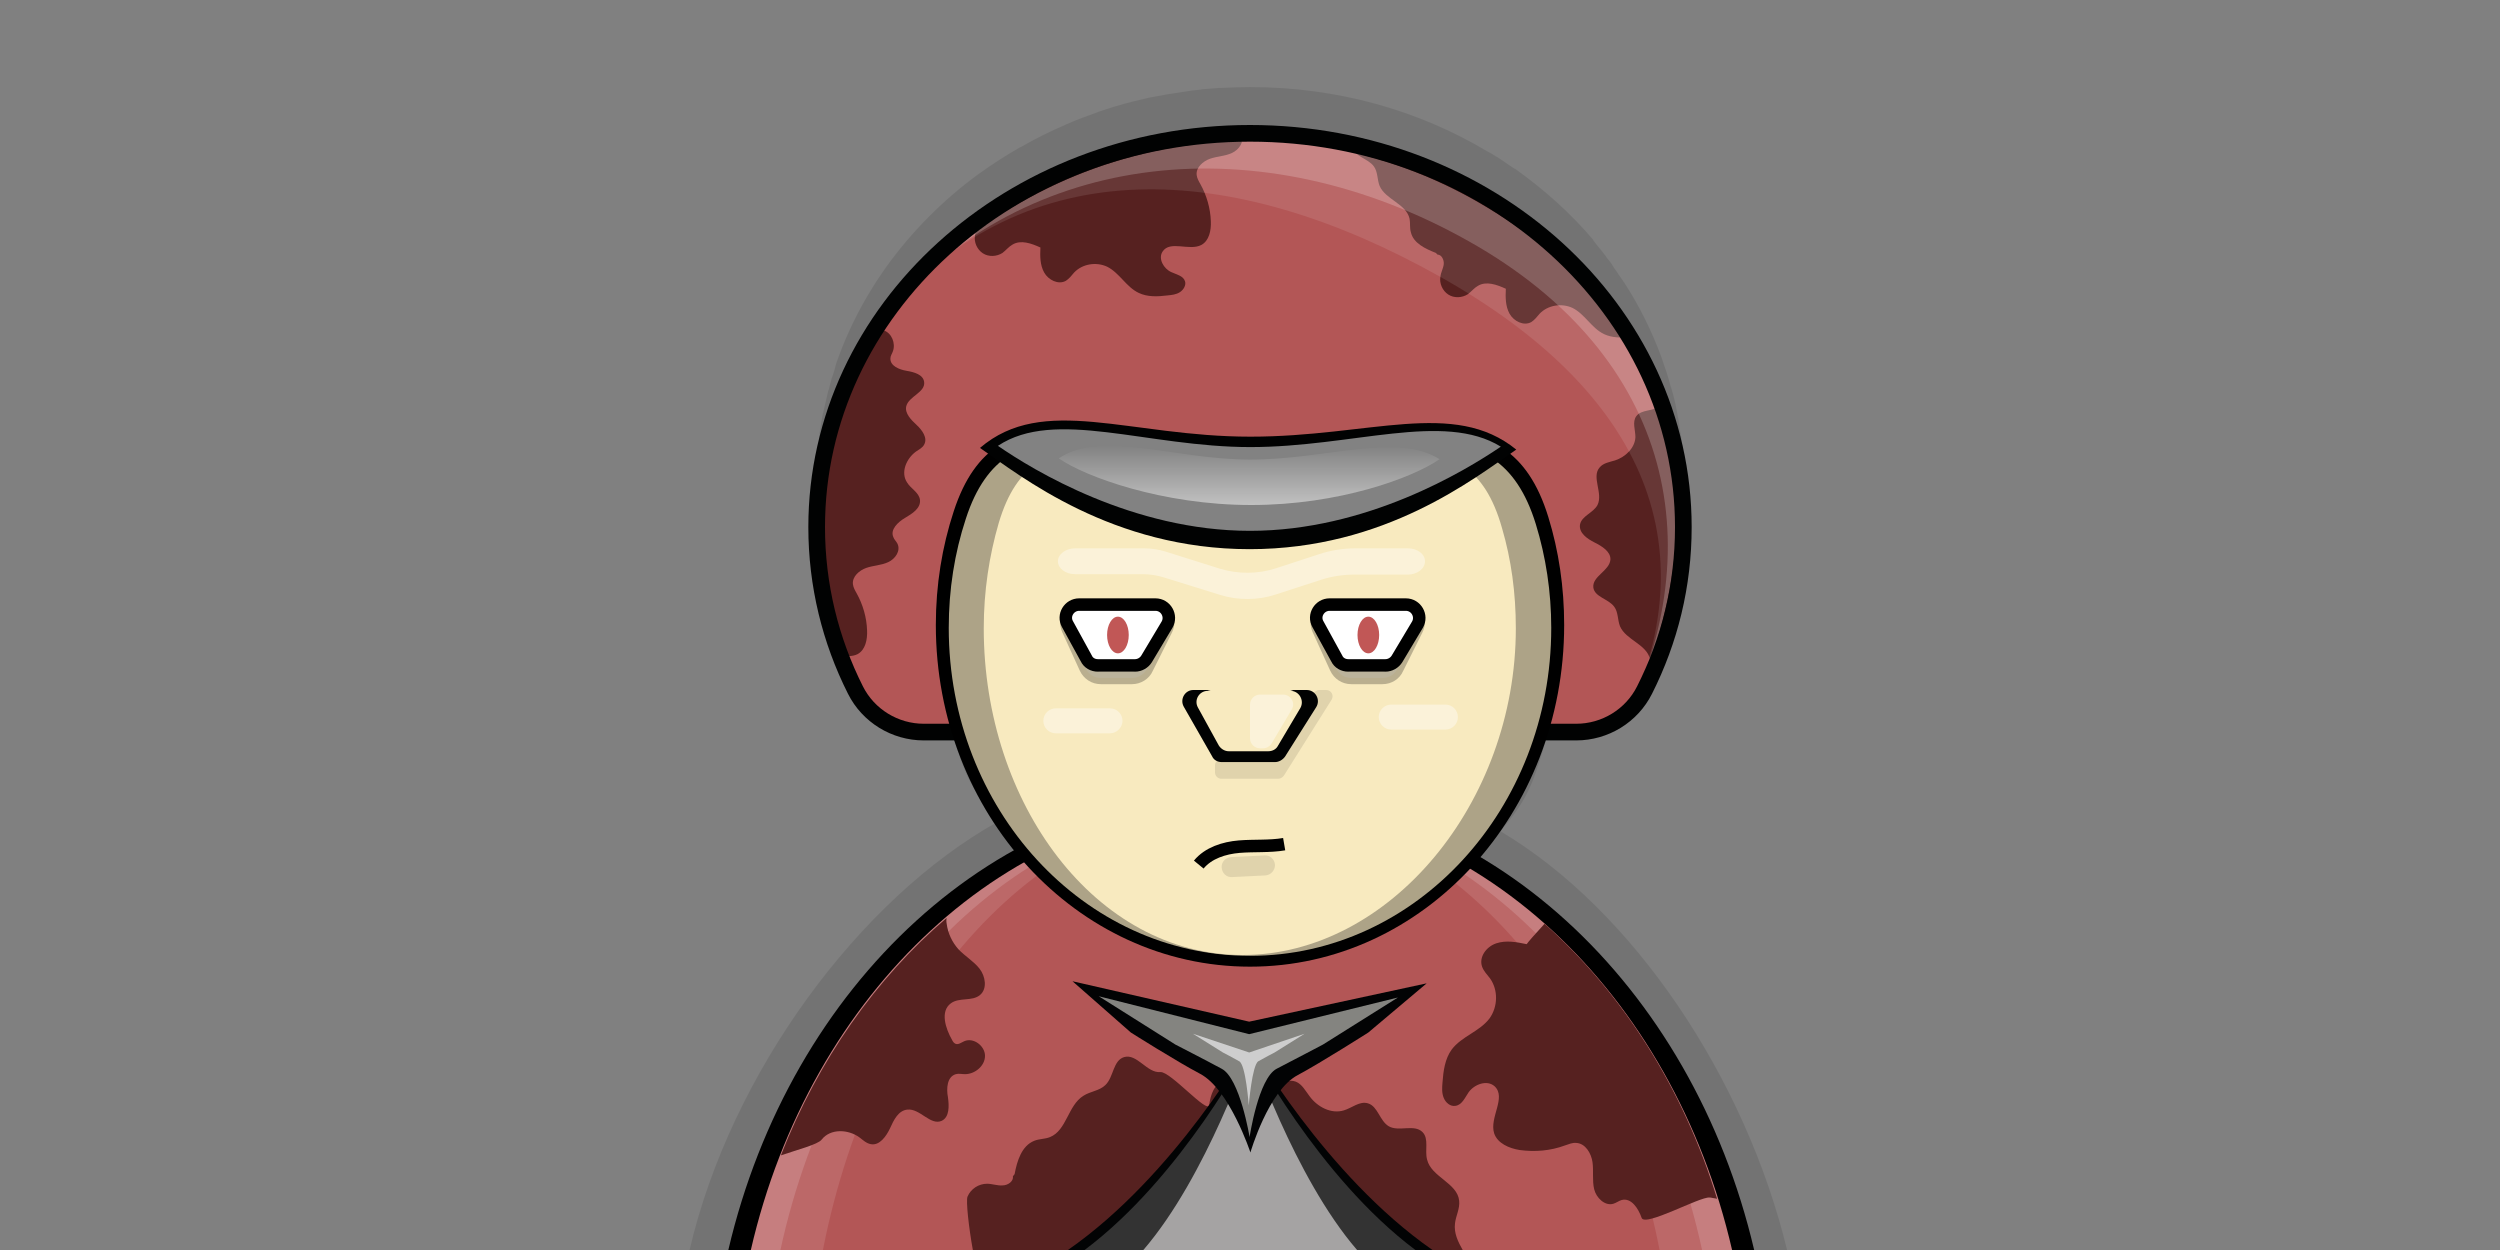<?xml version="1.0" encoding="utf-8"?>
<!-- Generator: Adobe Illustrator 19.0.0, SVG Export Plug-In . SVG Version: 6.00 Build 0)  -->
<svg version="1.0" xmlns="http://www.w3.org/2000/svg" xmlns:xlink="http://www.w3.org/1999/xlink" x="0px" y="0px"
	 viewBox="0 0 600 300" style="enable-background:new 0 0 600 300;" xml:space="preserve">
<rect x="0" y="0" width="600" height="300" fill="#808080" stroke="none"/>
<style type="text/css">
	.st0{opacity:0.1;fill:#010202;}
	.st1{fill:#C67E7F;}
	.st2{fill:#BC6868;}
	.st3{fill:#B35656;}
	.st4{fill:#562120;}
	.st5{fill:#020304;}
	.st6{fill:#333333;}
	.st7{fill:#A5A3A3;}
	.st8{fill:#848480;}
	.st9{fill:#CECECE;}
	.st10{opacity:0.1;fill:#FFFFFF;}
	.st11{opacity:0.2;fill:#FFFFFF;}
	.st12{fill:none;stroke:#010202;stroke-width:4;stroke-miterlimit:10;}
	.st13{fill:#ADA387;}
	.st14{fill:#F8EABF;}
	.st15{fill:#010202;}
	.st16{fill:#828282;}
	.st17{opacity:0.5;fill:url(#XMLID_18_);}
	.st18{opacity:0.4;fill:#FFFFFF;}
	.st19{opacity:0.25;fill:#FFFFFF;stroke:#000000;stroke-width:3;stroke-miterlimit:10;}
	.st20{fill:#FFFFFF;stroke:#000000;stroke-width:3;stroke-miterlimit:10;}
	.st21{fill:#C15756;}
	.st22{fill:none;stroke:#000000;stroke-width:3;stroke-miterlimit:10;}
</style>
<g id="Calque_4_-_copie">
	<g id="Calque_5_-_copie">
		<g id="Calque_9_-_copie">
			<g id="圖層_1_-_copie">
			</g>
		</g>
		<g id="Calque_8_-_copie">
		</g>
		<g id="Calque_3_-_copie_2_1_">
		</g>
		<g id="Calque_3_-_copie_2">
		</g>
		<path id="XMLID_86_" class="st0" d="M360.1,199.5c7.3-8.5,8.1-12.5,11.5-23.8h6.7c4.9,0,9.4-1.9,12.8-5.2c-0.9,2.1-2,4.2-3.1,6.3
			c1.1-2.1,2.2-4.3,3.2-6.4c1.4-1.4,2.6-3,3.5-4.8c0.6-1.2,1.2-2.4,1.7-3.6c0,0,0,0,0,0c0-0.1,0.1-0.1,0.1-0.2
			c0.2-0.5,0.5-1.1,0.7-1.6c0.1-0.2,0.1-0.3,0.2-0.5c0.2-0.5,0.4-1.1,0.7-1.6c0.1-0.2,0.1-0.3,0.2-0.5c0.2-0.6,0.4-1.1,0.6-1.7
			c0.1-0.2,0.1-0.3,0.2-0.5c0.2-0.6,0.4-1.2,0.6-1.7c0-0.1,0.1-0.2,0.1-0.3c0.8-2.6,1.6-16.3,2.2-19c0.1-0.3,0.1-0.5,0.2-0.8
			c0.1-0.5,0.2-0.9,0.3-1.4c0.1-0.3,0.1-0.7,0.2-1c0.1-0.4,0.2-0.9,0.2-1.3c0.1-0.4,0.1-0.7,0.2-1.1c0.1-0.4,0.1-0.8,0.2-1.2
			c0.1-0.4,0.1-0.8,0.2-1.2c0-0.4,0.1-0.8,0.1-1.2c0-0.4,0.1-0.9,0.1-1.3c0-0.4,0.1-0.7,0.1-1.1c0-0.5,0.1-0.9,0.1-1.4
			c0-0.3,0-0.7,0.1-1c0-0.5,0.1-1.1,0.1-1.6c0-0.3,0-0.6,0-0.8c0-0.8,0-1.7,0-2.5c0-1.2,0-2.3-0.1-3.5c0-0.2,0-0.5,0-0.7
			c-0.1-1.1-0.1-2.3-0.2-3.4c0-0.1,0-0.3,0-0.4c-0.1-1.1-0.2-2.2-0.4-3.2c0-0.1,0-0.3-0.1-0.4c-0.2-1.2-0.3-2.3-0.5-3.4
			c0-0.1,0-0.2-0.1-0.4c-0.4-2.4-0.9-4.7-1.6-7c0-0.1,0-0.1-0.1-0.2c-0.6-2.4-1.4-4.7-2.2-7c0,0,0,0,0,0l0,0
			c-2.3-6.3-5.3-12.4-9-18.1c0,0,0-0.1-0.1-0.1c-0.4-0.7-0.9-1.3-1.3-1.9c0-0.1-0.1-0.1-0.1-0.2c-0.4-0.6-0.9-1.2-1.3-1.9
			c0-0.1-0.1-0.1-0.1-0.2c-0.4-0.6-0.9-1.2-1.4-1.8c0-0.1-0.1-0.1-0.1-0.2c-0.5-0.6-0.9-1.2-1.4-1.8c0,0-0.1-0.1-0.1-0.1
			c-0.5-0.6-1-1.2-1.5-1.9c0,0,0,0,0-0.1c-5.4-6.4-11.8-12.1-18.8-17.1c0,0,0,0-0.1,0c-0.7-0.5-1.4-0.9-2.1-1.4c0,0-0.1,0-0.1-0.1
			c-0.7-0.5-1.4-0.9-2.1-1.4c0,0-0.1,0-0.1,0c-0.7-0.5-1.4-0.9-2.2-1.3c0,0,0,0,0,0C340.5,26.5,321,20.9,300,20.9
			c-2.2,0-4.5,0.1-6.7,0.2c-0.2,0-0.5,0-0.7,0c-1.3,0.1-2.6,0.2-3.8,0.3c-0.2,0-0.4,0-0.6,0.1c-1.3,0.1-2.6,0.3-3.9,0.5c0,0,0,0,0,0
			c-1.3,0.2-2.6,0.4-3.9,0.6c-0.2,0-0.4,0.1-0.6,0.1c-1.3,0.2-2.5,0.5-3.8,0.7c-0.2,0-0.3,0.1-0.5,0.1c-2.6,0.6-5.1,1.2-7.7,2
			c-0.1,0-0.3,0.1-0.4,0.1c-1.3,0.4-2.5,0.8-3.7,1.2c-0.1,0-0.2,0.1-0.2,0.1c-2.5,0.9-5,1.8-7.5,2.9c-0.1,0-0.2,0.1-0.2,0.1
			c-3.7,1.6-7.4,3.4-10.8,5.4c0,0,0,0-0.1,0c-3.5,2-6.9,4.2-10.1,6.5c0,0,0,0,0,0l0,0c-8.6,6.3-16.1,13.9-22.2,22.4c0,0,0,0,0,0
			c0,0,0,0,0,0c-1,1.5-2.1,3-3,4.5l0,0c0,0,0,0,0,0c-3.4,5.4-6.2,11.1-8.4,17.1c0,0.1-0.1,0.2-0.1,0.3c-0.3,0.7-0.5,1.4-0.7,2.2
			c0,0.1-0.1,0.3-0.1,0.4c-0.2,0.7-0.4,1.4-0.7,2.1c0,0.1-0.1,0.3-0.1,0.4c-0.2,0.8-0.4,1.5-0.6,2.3c0,0.1,0,0.2-0.1,0.2
			c-0.4,1.7-0.8,3.4-1.2,5.2c0,0.1,0,0.2-0.1,0.3c-0.1,0.7-0.3,1.5-0.4,2.2c0,0.2-0.1,0.5-0.1,0.7c-0.1,0.6-0.2,1.2-0.3,1.8
			c0,0.3-0.1,11.7-0.1,12c-0.1,0.6-0.1,1.1-0.2,1.7c0,0.3-0.1,0.6-0.1,1c-0.1,0.6-0.1,1.1-0.1,1.7c0,0.3,0,0.6-0.1,1
			c0,0.6-0.1,1.2-0.1,1.8c0,0.3,0,0.6,0,0.8c0,0.9,0,1.8,0,2.6c0,1.2,0,2.4,0.1,3.6c0,0.3,0,0.5,0,0.8c0.1,1.2,0.1,2.4,0.2,3.5
			c0,0.1,0,0.2,0,0.3c0.1,1.1,0.2,2.2,0.4,3.3c0,0.2,0.1,0.4,0.1,0.6c0.2,1.2,0.4,2.4,0.6,3.5c0,0.1,0,0.2,0.1,0.4
			c0.2,1.1,0.4,2.2,0.7,3.3c0,0.1,0.1,0.2,0.1,0.4c0.3,1.2,0.6,2.4,0.9,3.5c0,0.1,0.1,0.2,0.1,0.4c0.3,1.2,0.7,2.3,1.1,3.5
			c0,0,0,0,0,0c0.4,1.2,0.8,2.3,1.2,3.5c0,0.1,0,0.1,0.1,0.2c0,0,0,0,0,0c1.1,2.8,2.3,5.6,3.6,8.2c3.1,6.2,9.5,10.1,16.4,10.1h6.7
			c3.2,10.6,4.5,13.4,11.1,21.6c-33.2,18.5-64.1,60.3-74,102.8h14.7h7.2h10.2h36.1h22.7h4.1h14.1h51.3h14.1h4.1h7.4h47.2h10.2h7.2
			h12.8C418.9,258.8,392,218.4,360.1,199.5z"/>
	</g>
</g>
<g id="Calque_4">
	<path id="XMLID_41_" d="M174.8,300H421c-14.9-63.6-64.3-110.3-123.1-110.3S189.7,236.4,174.8,300z"/>
	<path id="XMLID_21_" class="st1" d="M180.2,300h235.5c-14.2-61.7-61.5-107-117.7-107S194.4,238.3,180.2,300z"/>
	<path id="XMLID_38_" class="st2" d="M187.3,300h221.2c-13.4-61.7-57.8-107-110.6-107S200.7,238.3,187.3,300z"/>
	<path id="XMLID_39_" class="st3" d="M197.5,300h200.8c-12.1-61.7-52.5-107-100.4-107S209.6,238.3,197.5,300z"/>
	<g id="圖層_1_1_">
		<path id="XMLID_30_" class="st4" d="M370.7,221.7c-2.2,2.4-3.9,4.3-4.3,4.9c-2.4-0.5-4.9-1-7.3-0.2s-4.2,3.3-3.4,5.6
			c0.4,1.1,1.2,1.9,1.9,2.8c2,2.8,1.9,6.8-0.1,9.6c-2.4,3.2-6.7,4.3-9.1,7.5c-1.6,2.2-2,5.1-2.2,7.9c-0.1,1.2-0.2,2.5,0.3,3.7
			s1.6,2.1,2.8,1.9c1.6-0.2,2.3-2,3.2-3.3c1.4-1.9,4.4-3,6.2-1.4c2.9,2.7-1.3,7.5-0.1,11.3c0.8,2.4,3.6,3.6,6.1,4
			c3.7,0.5,7.4,0.2,10.9-1.1c0.9-0.3,1.8-0.7,2.7-0.6c2.2,0.1,3.6,2.5,3.9,4.6s-0.1,4.4,0.4,6.5s2.6,4.1,4.6,3.5
			c0.7-0.2,1.3-0.7,2-0.9c2.3-0.6,4,2,4.8,4.3c0.8,2.2,13.9-5.1,16.3-4.9c0.4,0,1,0.2,1.8,0.3C404,261.2,389.4,238.4,370.7,221.7z"
			/>
		<path id="XMLID_31_" class="st4" d="M197.2,273.5c2.1-2.7,6.4-2.5,9.1-0.5c0.8,0.6,1.6,1.4,2.7,1.6c2.1,0.4,3.7-1.9,4.6-3.8
			c0.9-2,2-4.3,4.2-4.5c3-0.3,5.5,3.9,8.2,2.7c1.9-0.9,1.8-3.6,1.5-5.7c-0.4-2.1-0.2-4.9,1.9-5.5c0.7-0.2,1.4,0,2.2,0
			c2.4,0,4.8-2,4.8-4.4s-2.8-4.5-5-3.5c-0.7,0.3-1.4,0.9-2.1,0.6c-0.4-0.2-0.6-0.5-0.8-0.9c-1.6-2.8-2.9-6.9-0.3-8.8
			c2-1.5,5.1-0.4,7-2c1.8-1.5,1.3-4.5-0.1-6.3s-3.5-3-5.1-4.7c-1.5-1.7-2.5-3.8-2.8-6.1c-0.1-0.5-0.1-1,0-1.4
			c-17,14.5-30.8,34.1-39.8,57C191.1,276,196.3,274.7,197.2,273.5z"/>
		<path id="XMLID_32_" class="st4" d="M349.2,293.6c0.2-1.8,1.2-3.5,1-5.4c-0.4-4.3-6.7-5.7-7.7-9.9c-0.6-2.2,0.5-5-1.1-6.6
			c-2-2-5.7,0-8.1-1.4c-2.2-1.3-2.6-4.8-5-5.5c-2-0.6-3.8,1.1-5.8,1.7c-3,0.9-6.3-0.8-8.2-3.4c-1-1.3-1.8-2.9-3.3-3.5
			c-3.4-1.3-6.7,3.5-10.3,2.9c-2.5-0.4-4.4-3.3-7-2.9c-2.3,0.4-3.2,3.3-3.5,5.6c-0.3,2.3-9.3-8.1-11.7-7.9c-3.2,0.3-5.6-4.5-8.7-3.6
			c-2.7,0.8-2.5,4.8-4.5,6.7c-1.4,1.4-3.6,1.5-5.3,2.6c-3.7,2.3-4,8.3-8,9.9c-1.2,0.5-2.6,0.4-3.8,0.9c-3,1.2-4.1,4.8-4.7,8
			l-0.4,0.5c0.2,1.2-1.2,2.2-2.5,2.2c-1.2,0.1-2.5-0.4-3.7-0.4c-2,0-3.9,1.2-4.7,3.1c-0.4,1,0.3,7.4,1.3,12.9h117.6
			C349.9,298,348.9,295.9,349.2,293.6z"/>
	</g>
	<path id="XMLID_27_" class="st5" d="M256.3,300h87.5c-25.9-18-43.8-49.8-43.8-49.8S282.2,282,256.3,300z"/>
	<path id="XMLID_43_" class="st6" d="M260.3,300h79.4c-23.5-17.6-39.7-48.8-39.7-48.8S283.8,282.4,260.3,300z"/>
	<path id="XMLID_42_" class="st7" d="M274.4,300h51.3c-15.2-17.6-25.6-48.8-25.6-48.8S289.6,282.4,274.4,300z"/>
	<g id="Calque_6">
		<path id="XMLID_19_" class="st5" d="M299.8,245.2l-42.4-9.7l14,12.3c0,0,10.9,6.9,16.6,9.9c7.1,3.7,12.1,18.9,12.1,18.9
			s4.3-14.9,11.4-18.6c5.6-3,16.9-10.2,16.9-10.2l14-11.8L299.8,245.2z"/>
		<path id="XMLID_23_" class="st8" d="M299.8,248.2l-36.1-9.1l18.4,11.6c0,0,7.6,3.9,11.1,5.8c4.4,2.3,6.7,16.4,6.7,16.4
			s2.1-14.1,6.5-16.4c3.5-1.8,11.1-5.8,11.1-5.8l18-11.3L299.8,248.2z"/>
		<path id="XMLID_20_" class="st9" d="M299.8,252.6l-13.5-4.5l7.2,4.5c0,0,2.7,1.4,3.9,2.1c1.6,0.8,2.3,10.6,2.3,10.6
			s0.8-9.7,2.3-10.6c1.2-0.7,3.9-2.1,3.9-2.1l7.2-4.5L299.8,252.6z"/>
	</g>
	<g id="Calque_5">
		<g id="Calque_9">
			<path id="XMLID_45_" class="st3" d="M378.3,175.7c6.9,0,13.3-3.9,16.4-10.1c6-11.9,9.3-25.1,9.3-39.1C404,74.3,357.4,32,300,32
				s-104,42.3-104,94.5c0,13.9,3.3,27.2,9.3,39.1c3.1,6.2,9.5,10.1,16.4,10.1H378.3z"/>
			<g id="圖層_1">
				<path id="XMLID_11_" class="st4" d="M207.9,82.6c0.1,0.6,0.3,1.3-0.1,1.8c-0.2,0.2-0.6,0.3-0.9,0.4c-0.1,0-0.2,0-0.2,0
					c-6.8,12.6-10.7,26.7-10.7,41.7c0,10.8,2,21.2,5.7,30.9c1.5,0.1,2.9,0.2,4.1-0.4c1.9-1,2.4-3.5,2.3-5.7c-0.1-3.1-1-6.2-2.5-8.9
					c-0.4-0.7-0.8-1.4-0.9-2.2c-0.2-1.8,1.5-3.3,3.2-3.9c1.7-0.6,3.6-0.6,5.3-1.4s3-2.7,2.2-4.4c-0.3-0.6-0.8-1-1-1.6
					c-0.8-1.8,1.1-3.6,2.8-4.6c1.7-1,3.8-2.3,3.6-4.3c-0.2-1.8-2.2-2.7-3.1-4.2c-1.6-2.4-0.2-5.7,2.1-7.4c0.7-0.5,1.6-0.9,2-1.7
					c0.9-1.6-0.5-3.5-1.8-4.7c-1.3-1.2-2.9-2.8-2.5-4.5c0.6-2.4,4.6-3.3,4.3-5.8c-0.2-1.8-2.4-2.4-4.2-2.7c-1.8-0.3-4-1.2-3.9-3
					c0-0.6,0.4-1.1,0.6-1.7c0.7-1.9-0.3-4.4-2.2-5c-0.8-0.3-1.7-0.1-2.5,0.3C209,80.7,208.4,81.6,207.9,82.6
					C207.9,82.6,207.9,82.6,207.9,82.6z"/>
				<path id="XMLID_10_" class="st4" d="M234.8,53.5c-0.1,1-0.7,2-0.8,3c-0.3,1.6,0.5,3.4,1.9,4.3c1.4,0.9,3.3,0.8,4.7-0.1
					c0.8-0.6,1.5-1.5,2.4-2c2-1.2,4.5-0.3,6.7,0.7c-0.1,2.1-0.1,4.2,0.9,6c1,1.8,3.4,3,5.2,2c0.8-0.5,1.4-1.3,2-2
					c2-2.1,5.3-2.6,7.9-1.4c3,1.5,4.6,4.9,7.6,6.3c2.1,1,4.5,0.9,6.9,0.6c1-0.1,2.1-0.2,3-0.8c0.9-0.6,1.5-1.7,1.2-2.6
					c-0.4-1.3-2-1.6-3.3-2.2c-1.8-0.8-3.2-3.2-2.1-4.9c1.8-2.8,6.4-0.1,9.3-1.6c1.9-1,2.4-3.5,2.3-5.7c-0.1-3.1-1-6.2-2.5-8.9
					c-0.4-0.7-0.8-1.4-0.9-2.2c-0.2-1.8,1.5-3.3,3.2-3.9c1.7-0.6,3.6-0.6,5.3-1.4s3-2.7,2.2-4.4c-0.1-0.2-0.2-0.4-0.3-0.5
					c-23.7,0.5-45.4,8.3-62.6,20.9C234.8,53.1,234.8,53.3,234.8,53.5z"/>
				<path id="XMLID_8_" class="st4" d="M324.7,34.7c0,0.2,0,0.4,0,0.6c0.3,2.3,3.6,2.7,5,4.6c1,1.3,0.8,3.2,1.4,4.7
					c1.4,3.3,6.4,4.3,7.2,7.9c0.2,1.1,0,2.2,0.3,3.2c0.6,2.7,3.5,4,6,5l0.4,0.4c1,0,1.6,1.3,1.5,2.3c-0.1,1-0.7,2-0.8,3
					c-0.3,1.6,0.5,3.4,1.9,4.3c1.4,0.9,3.3,0.8,4.7-0.1c0.8-0.6,1.5-1.5,2.4-2c2-1.2,4.5-0.3,6.7,0.7c-0.1,2.1-0.1,4.2,0.9,6
					c1,1.8,3.4,3,5.2,2c0.8-0.5,1.4-1.3,2-2c2-2.1,5.3-2.6,7.9-1.4c3,1.5,4.6,4.9,7.6,6.3c1.9,0.9,4.2,0.9,6.3,0.7
					C377.3,58.1,353.3,41,324.7,34.7z"/>
				<path id="XMLID_9_" class="st4" d="M398.8,96.9c-0.1,0.2-0.3,0.3-0.4,0.5c-1.6,1.4-4.5,0.8-5.7,2.5c-1,1.4-0.2,3.3-0.2,5
					c-0.1,2.6-2.4,4.8-4.9,5.6c-1.3,0.4-2.8,0.6-3.7,1.7c-2,2.3,0.9,6.2-0.5,9c-1,1.9-3.8,2.6-4.2,4.7c-0.3,2,1.7,3.4,3.5,4.3
					s3.9,2.2,3.8,4.1c-0.2,2.7-4.4,4-4.1,6.7c0.3,2.3,3.6,2.7,5,4.6c1,1.3,0.8,3.2,1.4,4.7c1.4,3.3,6.4,4.3,7.2,7.9
					c0.2,1.1,0,2.2,0.3,3.2c0,0.2,0.1,0.4,0.2,0.6c4.9-11,7.6-22.9,7.6-35.5C404,116.1,402.2,106.2,398.8,96.9z"/>
			</g>
			<path id="XMLID_37_" class="st10" d="M345.6,66.4c49.3,27.7,66,65.6,42.5,110.4c23.8-45.2,21.3-97.4-34.1-128.7
				c-50-28.2-107.6-12.5-141.4,27.2C246.3,35.8,295.5,38.3,345.6,66.4z"/>
			<path id="XMLID_24_" class="st11" d="M352.5,57.9c49.3,27.7,59.1,74.2,35.6,118.9c23.8-45.2,21.3-97.4-34.1-128.7
				c-50-28.2-107.6-12.5-141.4,27.2C246.3,35.8,302.4,29.7,352.5,57.9z"/>
			<path id="XMLID_3_" class="st12" d="M378.3,175.7c6.9,0,13.3-3.9,16.4-10.1c6-11.9,9.3-25.1,9.3-39.1C404,74.3,357.4,32,300,32
				s-104,42.3-104,94.5c0,13.9,3.3,27.2,9.3,39.1c3.1,6.2,9.5,10.1,16.4,10.1H378.3z"/>
		</g>
		<path id="XMLID_2_" d="M375.4,150c0,45.3-33.8,82-75.4,82s-75.4-36.7-75.4-82c0-9.6,1.5-18.8,4.3-27.3
			c10.4-31.9,38.3-15.3,71.1-15.3c33.3,0,61.6-15.9,71.6,16.7C374.1,132.2,375.4,140.9,375.4,150z"/>
		<path id="XMLID_15_" class="st13" d="M372.3,150.7c0,43.4-32.4,78.7-72.3,78.7s-72.3-35.2-72.3-78.7c0-9.2,1.4-18,4.1-26.2
			c9.9-30.6,36.7-14.7,68.2-14.7c31.9,0,59-15.2,68.6,16C371,133.6,372.3,142,372.3,150.7z"/>
		<path id="XMLID_5_" class="st14" d="M363.8,150.8c0,41.9-30.3,78.4-65.6,78.4s-62.1-36.4-62.1-78.4c0-8.9,1.3-17.4,3.6-25.3
			c8.8-29.5,32.4-11.1,60.2-11.1c28.2,0,52.1-17.8,60.6,12.4C362.7,134.3,363.8,142.3,363.8,150.8z"/>
		<g id="Calque_8">
			<path id="XMLID_48_" class="st15" d="M235.2,107.5c9.8,6.8,31.7,24.3,64.7,24.3c32.6,0,53.9-17,64-23.9
				c-15-12.2-35.1-3.1-63.8-3.1C271,104.8,250.4,94.5,235.2,107.5z"/>
			<path id="XMLID_4_" class="st16" d="M239.5,107c8.4,5.8,32.3,20.4,60.5,20.4c27.9,0,51.5-14.3,60.2-20.2
				c-13.8-8.5-35.6,0.1-60.1,0.1C275.2,107.3,253.2,97.9,239.5,107z"/>
			
				<linearGradient id="XMLID_18_" gradientUnits="userSpaceOnUse" x1="299.819" y1="-16189.004" x2="299.819" y2="-16203.188" gradientTransform="matrix(1 0 0 -1 0 -16082)">
				<stop  offset="0" style="stop-color:#FFFFFF;stop-opacity:0"/>
				<stop  offset="1" style="stop-color:#FFFFFF"/>
			</linearGradient>
			<path id="XMLID_12_" class="st17" d="M254.1,110c6.3,4.4,24.8,11.2,46.2,11.2c21.1,0,38.7-6.5,45.2-11c-10.4-6.5-27,0.1-45.6,0.1
				C281.2,110.2,264.5,103.1,254.1,110z"/>
		</g>
		<path id="XMLID_17_" class="st0" d="M306.7,186.9h-13.6c-0.8,0-1.5-0.7-1.5-1.5v-1.7c0-0.5,0.2-0.9,0.6-1.2l23.5-16.6
			c0.3-0.2,0.6-0.3,0.9-0.3h1.7c1.2,0,1.9,1.3,1.3,2.3l-11.5,18.3C307.7,186.7,307.2,186.9,306.7,186.9z"/>
		<path id="XMLID_13_" class="st15" d="M306,182.9h-12.8c-1,0-1.9-0.5-2.3-1.4l-6.8-11.9c-1-1.8,0.3-4,2.3-4h3.4l10.4,3.3l10.2-3.3
			h3.2c2.1,0,3.4,2.3,2.3,4.1l-7.5,11.9C307.8,182.4,306.9,182.9,306,182.9z"/>
		<path id="XMLID_14_" class="st14" d="M304.4,180.3h-9.5c-1,0-1.9-0.6-2.4-1.4l-5-9.1c-1-1.8,0.3-4,2.4-4h19.8
			c2.1,0,3.4,2.3,2.4,4.1l-5.4,9.1C306.3,179.8,305.4,180.3,304.4,180.3z"/>
		<path id="XMLID_26_" class="st18" d="M300,169.1v8.1c0,1.3,1.1,2.4,2.4,2.4h0.7c0.8,0,1.6-0.4,2.1-1.2l4.8-8.1
			c1-1.6-0.2-3.6-2.1-3.6l-5.5,0C301.1,166.7,300,167.8,300,169.1z"/>
		<g id="Calque_3">
			<path id="XMLID_6_" class="st19" d="M271.7,162.7h-7.5c-1.6,0-3-0.9-3.7-2.4l-4.2-9.2c-1.2-2.7,0.7-5.8,3.7-5.8h16.3
				c3,0,5,3.2,3.6,5.9l-4.6,9.2C274.7,161.8,273.2,162.7,271.7,162.7z"/>
			<path id="XMLID_28_" class="st20" d="M272.4,159.7h-8.9c-1.2,0-2.3-0.6-2.8-1.7l-4.5-8.2c-1.2-2.1,0.4-4.7,2.8-4.7h18.3
				c2.5,0,4,2.7,2.8,4.8l-4.9,8.2C274.6,159.1,273.5,159.7,272.4,159.7z"/>
			<ellipse id="XMLID_7_" class="st21" cx="268.3" cy="152.4" rx="2.6" ry="4.4"/>
		</g>
		<g id="Calque_3_-_copie">
			<path id="XMLID_47_" class="st19" d="M331.8,162.7h-7.5c-1.6,0-3-0.9-3.7-2.4l-4.2-9.2c-1.2-2.7,0.7-5.8,3.7-5.8h16.3
				c3,0,5,3.2,3.6,5.9l-4.6,9.2C334.8,161.8,333.4,162.7,331.8,162.7z"/>
			<path id="XMLID_46_" class="st20" d="M332.5,159.7h-8.9c-1.2,0-2.3-0.6-2.8-1.7l-4.5-8.2c-1.2-2.1,0.4-4.7,2.8-4.7h18.3
				c2.5,0,4,2.7,2.8,4.8l-4.9,8.2C334.7,159.1,333.6,159.7,332.5,159.7z"/>
			<ellipse id="XMLID_22_" class="st21" cx="328.4" cy="152.4" rx="2.6" ry="4.4"/>
		</g>
		<path id="XMLID_29_" class="st18" d="M337.9,137.9h-12.8c-2.7,0-5.4,0.4-7.9,1.2l-11.1,3.6c-4.2,1.4-9,1.4-13.2,0.1l-13.5-4.2
			c-1.6-0.5-3.4-0.8-5.1-0.8H258c-2.3,0-4.1-1.4-4.1-3.1l0,0c0-1.7,1.9-3.1,4.1-3.1h16.6c1.8,0,3.6,0.3,5.2,0.8l13,4.1
			c4.3,1.3,9.1,1.3,13.4-0.1l10.4-3.4c2.7-0.9,5.7-1.4,8.7-1.4h12.6c2.3,0,4.1,1.4,4.1,3.1l0,0C342,136.5,340.1,137.9,337.9,137.9z"
			/>
		<path id="XMLID_25_" class="st18" d="M266.4,176h-13c-1.7,0-3-1.4-3-3l0,0c0-1.7,1.4-3,3-3h13c1.7,0,3,1.4,3,3l0,0
			C269.4,174.6,268,176,266.4,176z"/>
		<path id="XMLID_40_" class="st18" d="M346.9,175.1h-13c-1.7,0-3-1.4-3-3l0,0c0-1.7,1.4-3,3-3h13c1.7,0,3,1.4,3,3l0,0
			C349.9,173.8,348.5,175.1,346.9,175.1z"/>
		<path id="XMLID_16_" class="st22" d="M287.7,207.5c2.3-2.8,6.1-4,9.7-4.3s7.3,0,10.8-0.6"/>
		<path id="XMLID_33_" class="st0" d="M303.7,210.1l-8,0.4c-1.3,0.1-2.4-0.9-2.5-2.3l0,0c-0.1-1.3,0.9-2.4,2.3-2.5l8-0.4
			c1.3-0.1,2.4,0.9,2.5,2.3l0,0C306,208.9,305,210,303.7,210.1z"/>
	</g>
</g>
</svg>
